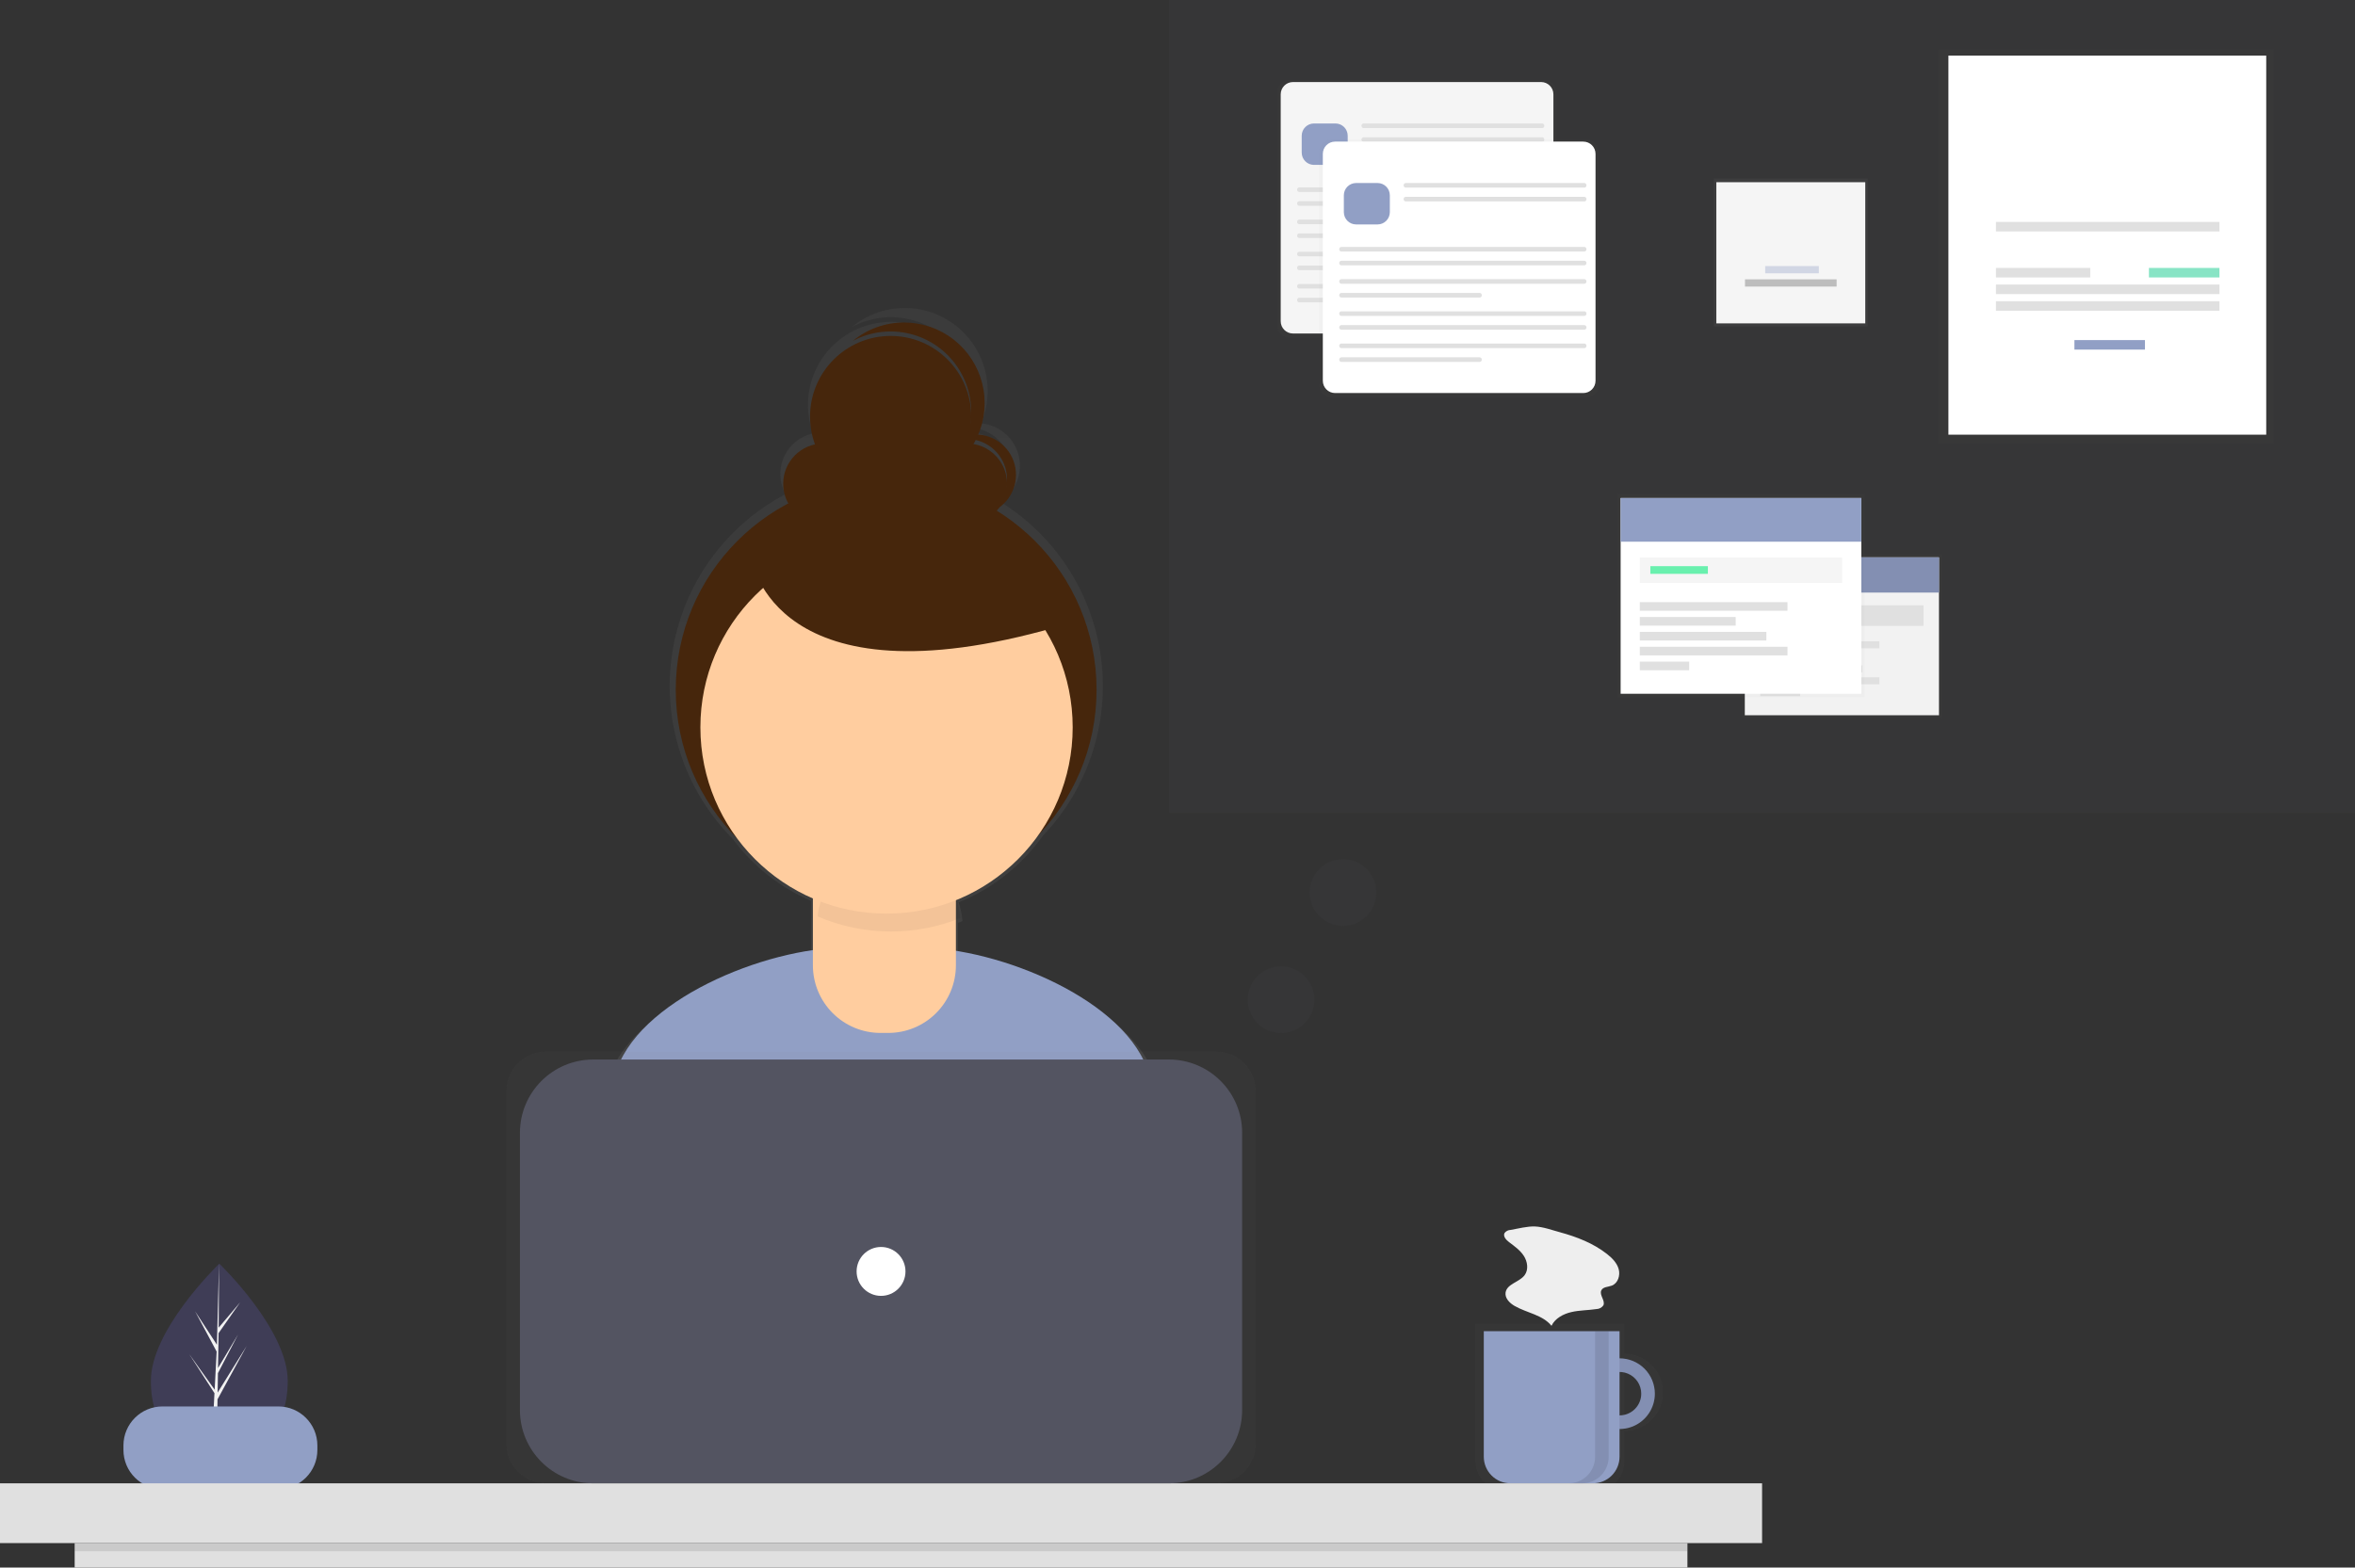 <svg width="386" height="257" viewBox="0 0 386 257" fill="none" xmlns="http://www.w3.org/2000/svg">
<rect x="0" y="0" width="386" height="257" fill="#333333" stroke="none"/>
<g clip-path="url(#clip0)">
<path d="M47.161 226.385C47.161 234.838 42.14 237.79 35.946 237.79C35.802 237.79 35.659 237.789 35.516 237.785C35.229 237.778 34.945 237.766 34.664 237.746C29.074 237.35 24.731 234.246 24.731 226.385C24.731 218.25 35.116 207.984 35.9 207.222L35.901 207.221C35.931 207.192 35.946 207.177 35.946 207.177C35.946 207.177 47.161 217.931 47.161 226.385Z" fill="#3F3D56"/>
<path d="M35.537 236.497L39.639 230.76L35.527 237.126L35.516 237.785C35.229 237.778 34.945 237.766 34.664 237.746L35.106 229.288L35.103 229.223L35.111 229.21L35.152 228.411L31.029 222.029L35.165 227.812L35.175 227.982L35.509 221.592L31.98 214.997L35.552 220.469L35.9 207.222L35.901 207.177V207.221L35.843 217.668L39.356 213.526L35.829 218.567L35.736 224.289L39.017 218.798L35.722 225.131L35.67 228.312L40.433 220.669L35.653 229.422L35.537 236.497Z" fill="#F2F2F2"/>
<path d="M189.651 177.504C186.654 166.618 170.017 158.595 157.035 156.524V151.295C157.275 151.205 157.513 151.113 157.751 151.018C157.683 149.973 157.473 148.942 157.127 147.954C162.672 145.698 167.461 141.907 170.932 137.026C174.585 133.2 177.338 128.604 178.99 123.576C180.642 118.549 181.15 113.215 180.478 107.965C179.807 102.715 177.971 97.682 175.107 93.233C172.243 88.784 168.421 85.031 163.922 82.25C165.156 81.471 166.115 80.325 166.662 78.972C167.21 77.618 167.32 76.127 166.976 74.709C166.632 73.29 165.851 72.015 164.745 71.064C163.638 70.113 162.261 69.534 160.808 69.408C161.994 66.604 162.206 63.483 161.411 60.543C160.615 57.604 158.858 55.017 156.419 53.196C153.981 51.375 151.002 50.425 147.961 50.498C144.919 50.571 141.99 51.664 139.642 53.6C141.713 52.497 144.035 51.95 146.38 52.011C148.726 52.072 151.015 52.739 153.026 53.949C155.038 55.158 156.702 56.868 157.857 58.912C159.012 60.956 159.618 63.265 159.618 65.613C159.618 65.732 159.611 65.85 159.608 65.969C159.548 63.999 159.062 62.066 158.183 60.303C157.303 58.54 156.052 56.989 154.515 55.758C152.978 54.526 151.192 53.644 149.281 53.171C147.369 52.699 145.378 52.647 143.445 53.021C141.512 53.394 139.683 54.183 138.084 55.334C136.486 56.484 135.156 57.968 134.187 59.684C133.218 61.399 132.633 63.304 132.473 65.268C132.312 67.232 132.579 69.208 133.256 71.058C132.218 71.283 131.247 71.748 130.42 72.416C129.594 73.084 128.936 73.937 128.498 74.906C128.061 75.875 127.857 76.933 127.901 77.995C127.946 79.058 128.24 80.094 128.757 81.023C123.838 83.61 119.594 87.316 116.367 91.844C113.14 96.372 111.021 101.595 110.178 107.092C109.336 112.59 109.795 118.208 111.518 123.496C113.241 128.784 116.181 133.592 120.1 137.536C123.402 141.988 127.818 145.491 132.904 147.691V156.407C119.785 158.283 102.508 166.455 99.489 177.609C96.858 187.329 94.05 198.004 92.653 204.272C104.629 212.694 129.759 217.639 145.508 217.639C160.471 217.639 184.928 213.176 196.552 205.507C195.293 198.62 192.396 187.477 189.651 177.504ZM165.66 76.952C165.66 77.076 165.655 77.198 165.649 77.32C165.561 75.783 164.955 74.322 163.929 73.174C162.904 72.026 161.52 71.26 160.003 71.002C160.135 70.778 160.261 70.552 160.38 70.321C161.88 70.665 163.219 71.508 164.178 72.713C165.137 73.917 165.66 75.412 165.66 76.952V76.952Z" fill="url(#paint0_linear)"/>
<path d="M145.482 215.259C160.019 215.259 183.779 210.922 195.072 203.472C193.849 196.781 191.035 185.955 188.368 176.266C184.971 163.927 163.534 155.373 150.746 155.373H138.423C125.596 155.373 104.128 163.977 100.774 176.369C98.218 185.812 95.49 196.183 94.133 202.272C105.768 210.454 130.182 215.259 145.482 215.259Z" fill="#919FC5"/>
<path d="M145.248 147.612C164.295 147.612 179.736 132.159 179.736 113.095C179.736 94.032 164.295 78.579 145.248 78.579C126.201 78.579 110.76 94.032 110.76 113.095C110.76 132.159 126.201 147.612 145.248 147.612Z" fill="#46260C"/>
<path d="M135.937 137.088H153.981C154.697 137.088 155.384 137.373 155.89 137.879C156.396 138.386 156.681 139.073 156.681 139.79V158.255C156.681 159.712 156.394 161.155 155.837 162.501C155.28 163.847 154.463 165.07 153.434 166.1C152.404 167.131 151.182 167.948 149.837 168.506C148.493 169.063 147.051 169.35 145.595 169.35H144.322C142.867 169.35 141.425 169.063 140.08 168.506C138.735 167.948 137.513 167.131 136.484 166.1C135.455 165.07 134.638 163.847 134.081 162.501C133.524 161.155 133.237 159.712 133.237 158.255V139.79C133.237 139.435 133.307 139.084 133.443 138.756C133.578 138.428 133.777 138.13 134.028 137.879C134.279 137.628 134.576 137.429 134.904 137.294C135.231 137.158 135.582 137.088 135.937 137.088V137.088Z" fill="#FFCD9F"/>
<path opacity="0.05" d="M146.042 152.721C149.925 152.724 153.772 151.982 157.376 150.536C157.192 147.687 155.931 145.015 153.85 143.062C151.769 141.11 149.024 140.022 146.172 140.021H145.211C142.406 140.022 139.703 141.072 137.632 142.966C135.562 144.86 134.274 147.46 134.021 150.256C137.819 151.887 141.909 152.726 146.042 152.721V152.721Z" fill="black"/>
<path d="M145.309 149.788C162.16 149.788 175.82 136.116 175.82 119.251C175.82 102.386 162.16 88.714 145.309 88.714C128.458 88.714 114.798 102.386 114.798 119.251C114.798 136.116 128.458 149.788 145.309 149.788Z" fill="#FFCD9F"/>
<path d="M134.975 85.923C138.623 85.923 141.579 82.964 141.579 79.313C141.579 75.663 138.623 72.704 134.975 72.704C131.328 72.704 128.371 75.663 128.371 79.313C128.371 82.964 131.328 85.923 134.975 85.923Z" fill="#46260C"/>
<path d="M158.456 85.923C162.104 85.923 165.06 82.964 165.06 79.313C165.06 75.663 162.104 72.704 158.456 72.704C154.809 72.704 151.852 75.663 151.852 79.313C151.852 82.964 154.809 85.923 158.456 85.923Z" fill="#46260C"/>
<path d="M145.982 81.516C153.277 81.516 159.19 75.598 159.19 68.297C159.19 60.996 153.277 55.078 145.982 55.078C138.687 55.078 132.774 60.996 132.774 68.297C132.774 75.598 138.687 81.516 145.982 81.516Z" fill="#46260C"/>
<path d="M159.924 71.235C158.611 71.233 157.327 71.625 156.238 72.359C157.753 71.818 159.414 71.848 160.908 72.446C162.402 73.043 163.627 74.166 164.352 75.604C165.077 77.041 165.253 78.694 164.846 80.252C164.438 81.81 163.477 83.165 162.142 84.064C163.608 83.541 164.842 82.517 165.627 81.173C166.412 79.828 166.696 78.249 166.431 76.715C166.166 75.18 165.367 73.789 164.177 72.786C162.986 71.783 161.48 71.234 159.924 71.235V71.235Z" fill="#46260C"/>
<path d="M148.183 52.874C145.117 52.87 142.146 53.937 139.783 55.892C142.674 54.354 146.032 53.945 149.207 54.745C152.382 55.545 155.147 57.496 156.965 60.221C158.784 62.946 159.526 66.249 159.049 69.49C158.572 72.732 156.908 75.681 154.382 77.764C156.984 76.38 159.05 74.165 160.249 71.47C161.448 68.776 161.712 65.757 160.999 62.895C160.287 60.033 158.638 57.492 156.315 55.676C153.993 53.86 151.13 52.874 148.183 52.874V52.874Z" fill="#46260C"/>
<path d="M123.235 91.798C123.235 91.798 126.904 116.033 173.132 102.814L150.385 82.985L123.235 91.798Z" fill="#46260C"/>
<path d="M45.624 230.589H26.629C23.096 230.589 20.233 233.455 20.233 236.99V237.725C20.233 241.261 23.096 244.127 26.629 244.127H45.624C49.156 244.127 52.02 241.261 52.02 237.725V236.99C52.02 233.455 49.156 230.589 45.624 230.589Z" fill="#919FC5"/>
<g opacity="0.7">
<path opacity="0.7" d="M266.237 221.941V217.063H241.867V239.624C241.867 240.886 242.368 242.095 243.259 242.987C244.151 243.879 245.359 244.38 246.62 244.38H261.485C262.746 244.38 263.954 243.879 264.846 242.987C265.737 242.095 266.237 240.886 266.237 239.624V234.624C267.918 234.624 269.53 233.956 270.718 232.767C271.906 231.578 272.574 229.965 272.574 228.283C272.574 226.601 271.906 224.988 270.718 223.798C269.53 222.609 267.918 221.941 266.237 221.941V221.941ZM266.237 232.185V224.38C267.271 224.381 268.262 224.793 268.992 225.525C269.722 226.256 270.133 227.248 270.133 228.283C270.133 229.317 269.722 230.309 268.992 231.041C268.262 231.772 267.271 232.184 266.237 232.185V232.185Z" fill="url(#paint1_linear)"/>
</g>
<path d="M265.454 222.705C264.309 222.705 263.191 223.044 262.24 223.68C261.288 224.317 260.547 225.221 260.109 226.279C259.671 227.337 259.556 228.501 259.78 229.624C260.003 230.747 260.554 231.779 261.363 232.589C262.172 233.399 263.203 233.95 264.325 234.174C265.447 234.397 266.61 234.282 267.668 233.844C268.725 233.406 269.628 232.664 270.264 231.712C270.9 230.759 271.239 229.64 271.239 228.495C271.239 227.734 271.089 226.981 270.799 226.279C270.508 225.576 270.082 224.938 269.544 224.4C269.007 223.863 268.369 223.436 267.668 223.145C266.966 222.854 266.213 222.705 265.454 222.705ZM265.454 232.058C264.75 232.058 264.061 231.849 263.476 231.457C262.89 231.066 262.434 230.509 262.165 229.858C261.895 229.207 261.825 228.491 261.962 227.8C262.099 227.108 262.438 226.474 262.936 225.975C263.434 225.477 264.069 225.138 264.759 225C265.45 224.863 266.166 224.933 266.816 225.203C267.467 225.472 268.023 225.929 268.414 226.515C268.805 227.101 269.014 227.79 269.014 228.495C269.014 229.44 268.639 230.346 267.971 231.014C267.303 231.682 266.398 232.058 265.454 232.058Z" fill="#919FC5"/>
<path opacity="0.1" d="M265.454 222.705C264.309 222.705 263.191 223.044 262.24 223.68C261.288 224.317 260.547 225.221 260.109 226.279C259.671 227.337 259.556 228.501 259.78 229.624C260.003 230.747 260.554 231.779 261.363 232.589C262.172 233.399 263.203 233.95 264.325 234.174C265.447 234.397 266.61 234.282 267.668 233.844C268.725 233.406 269.628 232.664 270.264 231.712C270.9 230.759 271.239 229.64 271.239 228.495C271.239 227.734 271.089 226.981 270.799 226.279C270.508 225.576 270.082 224.938 269.544 224.4C269.007 223.863 268.369 223.436 267.668 223.145C266.966 222.854 266.213 222.705 265.454 222.705ZM265.454 232.058C264.75 232.058 264.061 231.849 263.476 231.457C262.89 231.066 262.434 230.509 262.165 229.858C261.895 229.207 261.825 228.491 261.962 227.8C262.099 227.108 262.438 226.474 262.936 225.975C263.434 225.477 264.069 225.138 264.759 225C265.45 224.863 266.166 224.933 266.816 225.203C267.467 225.472 268.023 225.929 268.414 226.515C268.805 227.101 269.014 227.79 269.014 228.495C269.014 229.44 268.639 230.346 267.971 231.014C267.303 231.682 266.398 232.058 265.454 232.058Z" fill="black"/>
<path d="M243.203 218.25H265.454V238.827C265.454 239.985 264.994 241.095 264.176 241.914C263.358 242.733 262.249 243.193 261.092 243.193H247.564C246.408 243.193 245.298 242.733 244.48 241.914C243.662 241.095 243.203 239.985 243.203 238.827V218.25Z" fill="#919FC5"/>
<path d="M288.817 243.193H0V252.992H288.817V243.193Z" fill="#E0E0E0"/>
<g opacity="0.7">
<path opacity="0.7" d="M199.335 172.405H89.483C85.9 172.405 82.996 175.312 82.996 178.897V236.701C82.996 240.286 85.9 243.193 89.483 243.193H199.335C202.917 243.193 205.821 240.286 205.821 236.701V178.897C205.821 175.312 202.917 172.405 199.335 172.405Z" fill="url(#paint2_linear)"/>
</g>
<path d="M191.591 173.711H97.226C90.596 173.711 85.221 179.091 85.221 185.726V231.178C85.221 237.814 90.596 243.193 97.226 243.193H191.591C198.221 243.193 203.596 237.814 203.596 231.178V185.726C203.596 179.091 198.221 173.711 191.591 173.711Z" fill="#535461"/>
<path d="M144.408 212.46C146.62 212.46 148.414 210.666 148.414 208.452C148.414 206.238 146.62 204.443 144.408 204.443C142.196 204.443 140.403 206.238 140.403 208.452C140.403 210.666 142.196 212.46 144.408 212.46Z" fill="white"/>
<path d="M276.579 252.991H12.238V257H276.579V252.991Z" fill="#E0E0E0"/>
<path opacity="0.1" d="M276.579 252.991H12.238V254.327H276.579V252.991Z" fill="black"/>
<path opacity="0.1" d="M261.448 218.251V238.85C261.448 240.002 260.991 241.107 260.177 241.921C259.364 242.735 258.26 243.193 257.109 243.193H259.334C260.485 243.193 261.589 242.735 262.403 241.921C263.216 241.107 263.673 240.002 263.673 238.85V218.251H261.448Z" fill="black"/>
<path d="M247.594 201.648C247.403 201.654 247.217 201.702 247.047 201.788C246.877 201.875 246.728 201.997 246.611 202.147C246.319 202.677 246.848 203.274 247.331 203.638C248.222 204.31 249.162 204.971 249.768 205.909C250.374 206.847 250.565 208.157 249.902 209.056C249.037 210.23 246.973 210.483 246.773 211.928C246.645 212.856 247.446 213.647 248.258 214.113C250.263 215.262 252.847 215.568 254.298 217.366C254.899 216.13 256.242 215.416 257.581 215.111C258.92 214.806 260.311 214.829 261.669 214.622C261.891 214.617 262.108 214.561 262.304 214.457C262.5 214.353 262.669 214.204 262.797 214.023C263.176 213.252 262.095 212.328 262.468 211.554C262.752 210.965 263.587 211.01 264.196 210.775C265.189 210.391 265.598 209.112 265.316 208.085C265.035 207.058 264.239 206.256 263.402 205.598C261.147 203.824 258.436 202.782 255.694 202.031C254.418 201.683 252.921 201.135 251.597 201.083C250.318 201.032 248.859 201.431 247.594 201.648Z" fill="#EEEEEE"/>
<path opacity="0.1" d="M386 0H191.634V133.277H386V0Z" fill="#535461"/>
<g opacity="0.5">
<path opacity="0.5" d="M253.097 13.126H211.369C210.257 13.126 209.356 14.027 209.356 15.14V53.36C209.356 54.473 210.257 55.375 211.369 55.375H253.097C254.209 55.375 255.11 54.473 255.11 53.36V15.14C255.11 14.027 254.209 13.126 253.097 13.126Z" fill="url(#paint3_linear)"/>
</g>
<path d="M252.6 13.453H211.928C210.816 13.453 209.915 14.355 209.915 15.468V52.663C209.915 53.776 210.816 54.678 211.928 54.678H252.6C253.712 54.678 254.613 53.776 254.613 52.663V15.468C254.613 14.355 253.712 13.453 252.6 13.453Z" fill="#F5F5F5"/>
<path d="M218.884 20.243H215.372C214.26 20.243 213.359 21.145 213.359 22.258V25.018C213.359 26.131 214.26 27.033 215.372 27.033H218.884C219.996 27.033 220.897 26.131 220.897 25.018V22.258C220.897 21.145 219.996 20.243 218.884 20.243Z" fill="#919FC5"/>
<path d="M252.769 20.243H223.515C223.319 20.243 223.159 20.403 223.159 20.6V20.641C223.159 20.838 223.319 20.998 223.515 20.998H252.769C252.966 20.998 253.125 20.838 253.125 20.641V20.6C253.125 20.403 252.966 20.243 252.769 20.243Z" fill="#E0E0E0"/>
<path d="M252.769 22.507H223.515C223.319 22.507 223.159 22.667 223.159 22.864V22.904C223.159 23.102 223.319 23.261 223.515 23.261H252.769C252.966 23.261 253.125 23.102 253.125 22.904V22.864C253.125 22.667 252.966 22.507 252.769 22.507Z" fill="#E0E0E0"/>
<path d="M252.769 30.722H212.962C212.765 30.722 212.605 30.881 212.605 31.078V31.119C212.605 31.316 212.765 31.476 212.962 31.476H252.769C252.966 31.476 253.125 31.316 253.125 31.119V31.078C253.125 30.881 252.966 30.722 252.769 30.722Z" fill="#E0E0E0"/>
<path d="M252.769 32.985H212.962C212.765 32.985 212.605 33.145 212.605 33.342V33.383C212.605 33.58 212.765 33.74 212.962 33.74H252.769C252.966 33.74 253.125 33.58 253.125 33.383V33.342C253.125 33.145 252.966 32.985 252.769 32.985Z" fill="#E0E0E0"/>
<path d="M252.769 36.003H212.962C212.765 36.003 212.605 36.163 212.605 36.36V36.401C212.605 36.598 212.765 36.757 212.962 36.757H252.769C252.966 36.757 253.125 36.598 253.125 36.401V36.36C253.125 36.163 252.966 36.003 252.769 36.003Z" fill="#E0E0E0"/>
<path d="M235.617 38.267H212.962C212.765 38.267 212.605 38.426 212.605 38.623V38.664C212.605 38.861 212.765 39.021 212.962 39.021H235.617C235.814 39.021 235.974 38.861 235.974 38.664V38.623C235.974 38.426 235.814 38.267 235.617 38.267Z" fill="#E0E0E0"/>
<path d="M252.769 41.277H212.962C212.765 41.277 212.605 41.437 212.605 41.634V41.675C212.605 41.872 212.765 42.031 212.962 42.031H252.769C252.966 42.031 253.125 41.872 253.125 41.675V41.634C253.125 41.437 252.966 41.277 252.769 41.277Z" fill="#E0E0E0"/>
<path d="M252.769 43.54H212.962C212.765 43.54 212.605 43.7 212.605 43.897V43.938C212.605 44.135 212.765 44.294 212.962 44.294H252.769C252.966 44.294 253.125 44.135 253.125 43.938V43.897C253.125 43.7 252.966 43.54 252.769 43.54Z" fill="#E0E0E0"/>
<path d="M252.769 46.558H212.962C212.765 46.558 212.605 46.718 212.605 46.915V46.956C212.605 47.153 212.765 47.313 212.962 47.313H252.769C252.966 47.313 253.125 47.153 253.125 46.956V46.915C253.125 46.718 252.966 46.558 252.769 46.558Z" fill="#E0E0E0"/>
<path d="M235.617 48.821H212.962C212.765 48.821 212.605 48.981 212.605 49.178V49.219C212.605 49.416 212.765 49.576 212.962 49.576H235.617C235.814 49.576 235.974 49.416 235.974 49.219V49.178C235.974 48.981 235.814 48.821 235.617 48.821Z" fill="#E0E0E0"/>
<g opacity="0.5">
<path opacity="0.5" d="M260.002 22.889H218.274C217.163 22.889 216.261 23.791 216.261 24.904V63.123C216.261 64.236 217.163 65.138 218.274 65.138H260.002C261.114 65.138 262.015 64.236 262.015 63.123V24.904C262.015 23.791 261.114 22.889 260.002 22.889Z" fill="url(#paint4_linear)"/>
</g>
<path d="M259.505 23.216H218.833C217.721 23.216 216.82 24.118 216.82 25.231V62.426C216.82 63.539 217.721 64.441 218.833 64.441H259.505C260.617 64.441 261.518 63.539 261.518 62.426V25.231C261.518 24.118 260.617 23.216 259.505 23.216Z" fill="white"/>
<path d="M225.789 30.006H222.278C221.166 30.006 220.264 30.908 220.264 32.021V34.782C220.264 35.894 221.166 36.796 222.278 36.796H225.789C226.901 36.796 227.803 35.894 227.803 34.782V32.021C227.803 30.908 226.901 30.006 225.789 30.006Z" fill="#919FC5"/>
<path d="M259.674 30.006H230.42C230.224 30.006 230.064 30.166 230.064 30.363V30.404C230.064 30.601 230.224 30.761 230.42 30.761H259.674C259.871 30.761 260.03 30.601 260.03 30.404V30.363C260.03 30.166 259.871 30.006 259.674 30.006Z" fill="#E0E0E0"/>
<path d="M259.674 32.27H230.42C230.224 32.27 230.064 32.43 230.064 32.627V32.668C230.064 32.865 230.224 33.025 230.42 33.025H259.674C259.871 33.025 260.03 32.865 260.03 32.668V32.627C260.03 32.43 259.871 32.27 259.674 32.27Z" fill="#E0E0E0"/>
<path d="M259.674 40.485H219.867C219.67 40.485 219.51 40.645 219.51 40.842V40.883C219.51 41.08 219.67 41.239 219.867 41.239H259.674C259.871 41.239 260.03 41.08 260.03 40.883V40.842C260.03 40.645 259.871 40.485 259.674 40.485Z" fill="#E0E0E0"/>
<path d="M259.674 42.748H219.867C219.67 42.748 219.51 42.908 219.51 43.105V43.146C219.51 43.343 219.67 43.503 219.867 43.503H259.674C259.871 43.503 260.03 43.343 260.03 43.146V43.105C260.03 42.908 259.871 42.748 259.674 42.748Z" fill="#E0E0E0"/>
<path d="M259.674 45.766H219.867C219.67 45.766 219.51 45.926 219.51 46.123V46.164C219.51 46.361 219.67 46.521 219.867 46.521H259.674C259.871 46.521 260.03 46.361 260.03 46.164V46.123C260.03 45.926 259.871 45.766 259.674 45.766Z" fill="#E0E0E0"/>
<path d="M242.522 48.029H219.867C219.67 48.029 219.51 48.189 219.51 48.386V48.427C219.51 48.624 219.67 48.784 219.867 48.784H242.522C242.719 48.784 242.879 48.624 242.879 48.427V48.386C242.879 48.189 242.719 48.029 242.522 48.029Z" fill="#E0E0E0"/>
<path d="M259.674 51.04H219.867C219.67 51.04 219.51 51.2 219.51 51.397V51.438C219.51 51.635 219.67 51.794 219.867 51.794H259.674C259.871 51.794 260.03 51.635 260.03 51.438V51.397C260.03 51.2 259.871 51.04 259.674 51.04Z" fill="#E0E0E0"/>
<path d="M259.674 53.303H219.867C219.67 53.303 219.51 53.463 219.51 53.66V53.701C219.51 53.898 219.67 54.058 219.867 54.058H259.674C259.871 54.058 260.03 53.898 260.03 53.701V53.66C260.03 53.463 259.871 53.303 259.674 53.303Z" fill="#E0E0E0"/>
<path d="M259.674 56.321H219.867C219.67 56.321 219.51 56.481 219.51 56.678V56.719C219.51 56.916 219.67 57.076 219.867 57.076H259.674C259.871 57.076 260.03 56.916 260.03 56.719V56.678C260.03 56.481 259.871 56.321 259.674 56.321Z" fill="#E0E0E0"/>
<path d="M242.522 58.584H219.867C219.67 58.584 219.51 58.744 219.51 58.941V58.982C219.51 59.179 219.67 59.339 219.867 59.339H242.522C242.719 59.339 242.879 59.179 242.879 58.982V58.941C242.879 58.744 242.719 58.584 242.522 58.584Z" fill="#E0E0E0"/>
<path d="M306.125 29.28H280.925V53.512H306.125V29.28Z" fill="url(#paint5_linear)"/>
<path d="M305.729 29.874H281.32V53.018H305.729V29.874Z" fill="#F5F5F5"/>
<g opacity="0.6">
<path opacity="0.6" d="M298.12 43.622H289.325V44.809H298.12V43.622Z" fill="#919FC5"/>
</g>
<path d="M301.035 45.798H286.014V46.985H301.035V45.798Z" fill="#BDBDBD"/>
<g opacity="0.5">
<path opacity="0.5" d="M372.619 8.077H317.667V72.696H372.619V8.077Z" fill="url(#paint6_linear)"/>
</g>
<path d="M371.449 9.118H319.356V71.266H371.449V9.118Z" fill="white"/>
<path d="M363.785 36.385H327.15V37.945H363.785V36.385Z" fill="#E0E0E0"/>
<path d="M363.785 46.656H327.15V48.216H363.785V46.656Z" fill="#E0E0E0"/>
<path d="M363.785 49.386H327.15V50.946H363.785V49.386Z" fill="#E0E0E0"/>
<path d="M342.61 43.926H327.15V45.486H342.61V43.926Z" fill="#E0E0E0"/>
<path opacity="0.6" d="M363.784 43.926H352.223V45.486H363.784V43.926Z" fill="#3AD29F"/>
<path d="M351.573 55.757H340.011V57.318H351.573V55.757Z" fill="#919FC5"/>
<g opacity="0.5">
<path opacity="0.5" d="M318.256 90.871H285.605V117.711H318.256V90.871Z" fill="url(#paint7_linear)"/>
</g>
<path d="M317.812 91.378H285.985V117.267H317.812V91.378Z" fill="#F2F2F2"/>
<path d="M317.812 91.378H285.985V97.152H317.812V91.378Z" fill="#919FC5"/>
<path opacity="0.1" d="M317.812 91.378H285.985V97.152H317.812V91.378Z" fill="black"/>
<path d="M315.276 99.246H288.521V102.609H315.276V99.246Z" fill="#E0E0E0"/>
<path d="M308.049 105.147H288.521V106.29H308.049V105.147Z" fill="#E0E0E0"/>
<path d="M301.201 107.114H288.521V108.256H301.201V107.114Z" fill="#E0E0E0"/>
<path d="M305.259 109.082H288.521V110.224H305.259V109.082Z" fill="#E0E0E0"/>
<path d="M308.049 111.048H288.521V112.191H308.049V111.048Z" fill="#E0E0E0"/>
<path d="M295.052 113.016H288.521V114.158H295.052V113.016Z" fill="#E0E0E0"/>
<g opacity="0.5">
<path opacity="0.5" d="M305.63 81.026H265.161V114.294H305.63V81.026Z" fill="url(#paint8_linear)"/>
</g>
<path d="M305.081 81.655H265.632V113.744H305.081V81.655Z" fill="white"/>
<path d="M305.081 81.655H265.632V88.812H305.081V81.655Z" fill="#919FC5"/>
<path d="M301.937 91.408H268.776V95.576H301.937V91.408Z" fill="#F5F5F5"/>
<path d="M292.979 98.722H268.776V100.137H292.979V98.722Z" fill="#E0E0E0"/>
<path d="M284.492 101.16H268.776V102.575H284.492V101.16Z" fill="#E0E0E0"/>
<path d="M289.521 103.598H268.776V105.014H289.521V103.598Z" fill="#E0E0E0"/>
<path d="M292.979 106.036H268.776V107.452H292.979V106.036Z" fill="#E0E0E0"/>
<path d="M276.87 108.474H268.776V109.89H276.87V108.474Z" fill="#E0E0E0"/>
<path d="M279.934 92.823H270.504V94.082H279.934V92.823Z" fill="#69F0AE"/>
<path opacity="0.1" d="M209.978 169.372C212.996 169.372 215.442 166.924 215.442 163.903C215.442 160.883 212.996 158.435 209.978 158.435C206.96 158.435 204.514 160.883 204.514 163.903C204.514 166.924 206.96 169.372 209.978 169.372Z" fill="#535461"/>
<path opacity="0.1" d="M220.125 151.794C223.143 151.794 225.589 149.345 225.589 146.325C225.589 143.305 223.143 140.856 220.125 140.856C217.107 140.856 214.661 143.305 214.661 146.325C214.661 149.345 217.107 151.794 220.125 151.794Z" fill="#535461"/>
</g>
<defs>
<linearGradient id="paint0_linear" x1="144.602" y1="217.639" x2="144.602" y2="50.494" gradientUnits="userSpaceOnUse">
<stop stop-color="#808080" stop-opacity="0.25"/>
<stop offset="0.535" stop-color="#808080" stop-opacity="0.12"/>
<stop offset="1" stop-color="#808080" stop-opacity="0.1"/>
</linearGradient>
<linearGradient id="paint1_linear" x1="23073.7" y1="19580.1" x2="23073.7" y2="17913.4" gradientUnits="userSpaceOnUse">
<stop stop-color="#808080" stop-opacity="0.25"/>
<stop offset="0.535" stop-color="#808080" stop-opacity="0.12"/>
<stop offset="1" stop-color="#808080" stop-opacity="0.1"/>
</linearGradient>
<linearGradient id="paint2_linear" x1="39731.3" y1="38621.5" x2="39731.3" y2="27429.9" gradientUnits="userSpaceOnUse">
<stop stop-color="#808080" stop-opacity="0.25"/>
<stop offset="0.535" stop-color="#808080" stop-opacity="0.12"/>
<stop offset="1" stop-color="#808080" stop-opacity="0.1"/>
</linearGradient>
<linearGradient id="paint3_linear" x1="23961.2" y1="5238.44" x2="23961.2" y2="1251.7" gradientUnits="userSpaceOnUse">
<stop stop-color="#808080" stop-opacity="0.25"/>
<stop offset="0.535" stop-color="#808080" stop-opacity="0.12"/>
<stop offset="1" stop-color="#808080" stop-opacity="0.1"/>
</linearGradient>
<linearGradient id="paint4_linear" x1="24674.3" y1="6169.47" x2="24674.3" y2="2182.73" gradientUnits="userSpaceOnUse">
<stop stop-color="#808080" stop-opacity="0.25"/>
<stop offset="0.535" stop-color="#808080" stop-opacity="0.12"/>
<stop offset="1" stop-color="#808080" stop-opacity="0.1"/>
</linearGradient>
<linearGradient id="paint5_linear" x1="16815.4" y1="2925.46" x2="16815.4" y2="1613.98" gradientUnits="userSpaceOnUse">
<stop stop-color="#808080" stop-opacity="0.25"/>
<stop offset="0.535" stop-color="#808080" stop-opacity="0.12"/>
<stop offset="1" stop-color="#808080" stop-opacity="0.1"/>
</linearGradient>
<linearGradient id="paint6_linear" x1="42713.4" y1="10499.9" x2="42713.4" y2="1173.84" gradientUnits="userSpaceOnUse">
<stop stop-color="#808080" stop-opacity="0.25"/>
<stop offset="0.535" stop-color="#808080" stop-opacity="0.12"/>
<stop offset="1" stop-color="#808080" stop-opacity="0.1"/>
</linearGradient>
<linearGradient id="paint7_linear" x1="22322.3" y1="7147.38" x2="22322.3" y2="5538.34" gradientUnits="userSpaceOnUse">
<stop stop-color="#808080" stop-opacity="0.25"/>
<stop offset="0.535" stop-color="#808080" stop-opacity="0.12"/>
<stop offset="1" stop-color="#808080" stop-opacity="0.1"/>
</linearGradient>
<linearGradient id="paint8_linear" x1="26083.2" y1="8573.49" x2="26083.2" y2="6101.54" gradientUnits="userSpaceOnUse">
<stop stop-color="#808080" stop-opacity="0.25"/>
<stop offset="0.535" stop-color="#808080" stop-opacity="0.12"/>
<stop offset="1" stop-color="#808080" stop-opacity="0.1"/>
</linearGradient>
<clipPath id="clip0">
<rect width="386" height="257" fill="white"/>
</clipPath>
</defs>
</svg>
